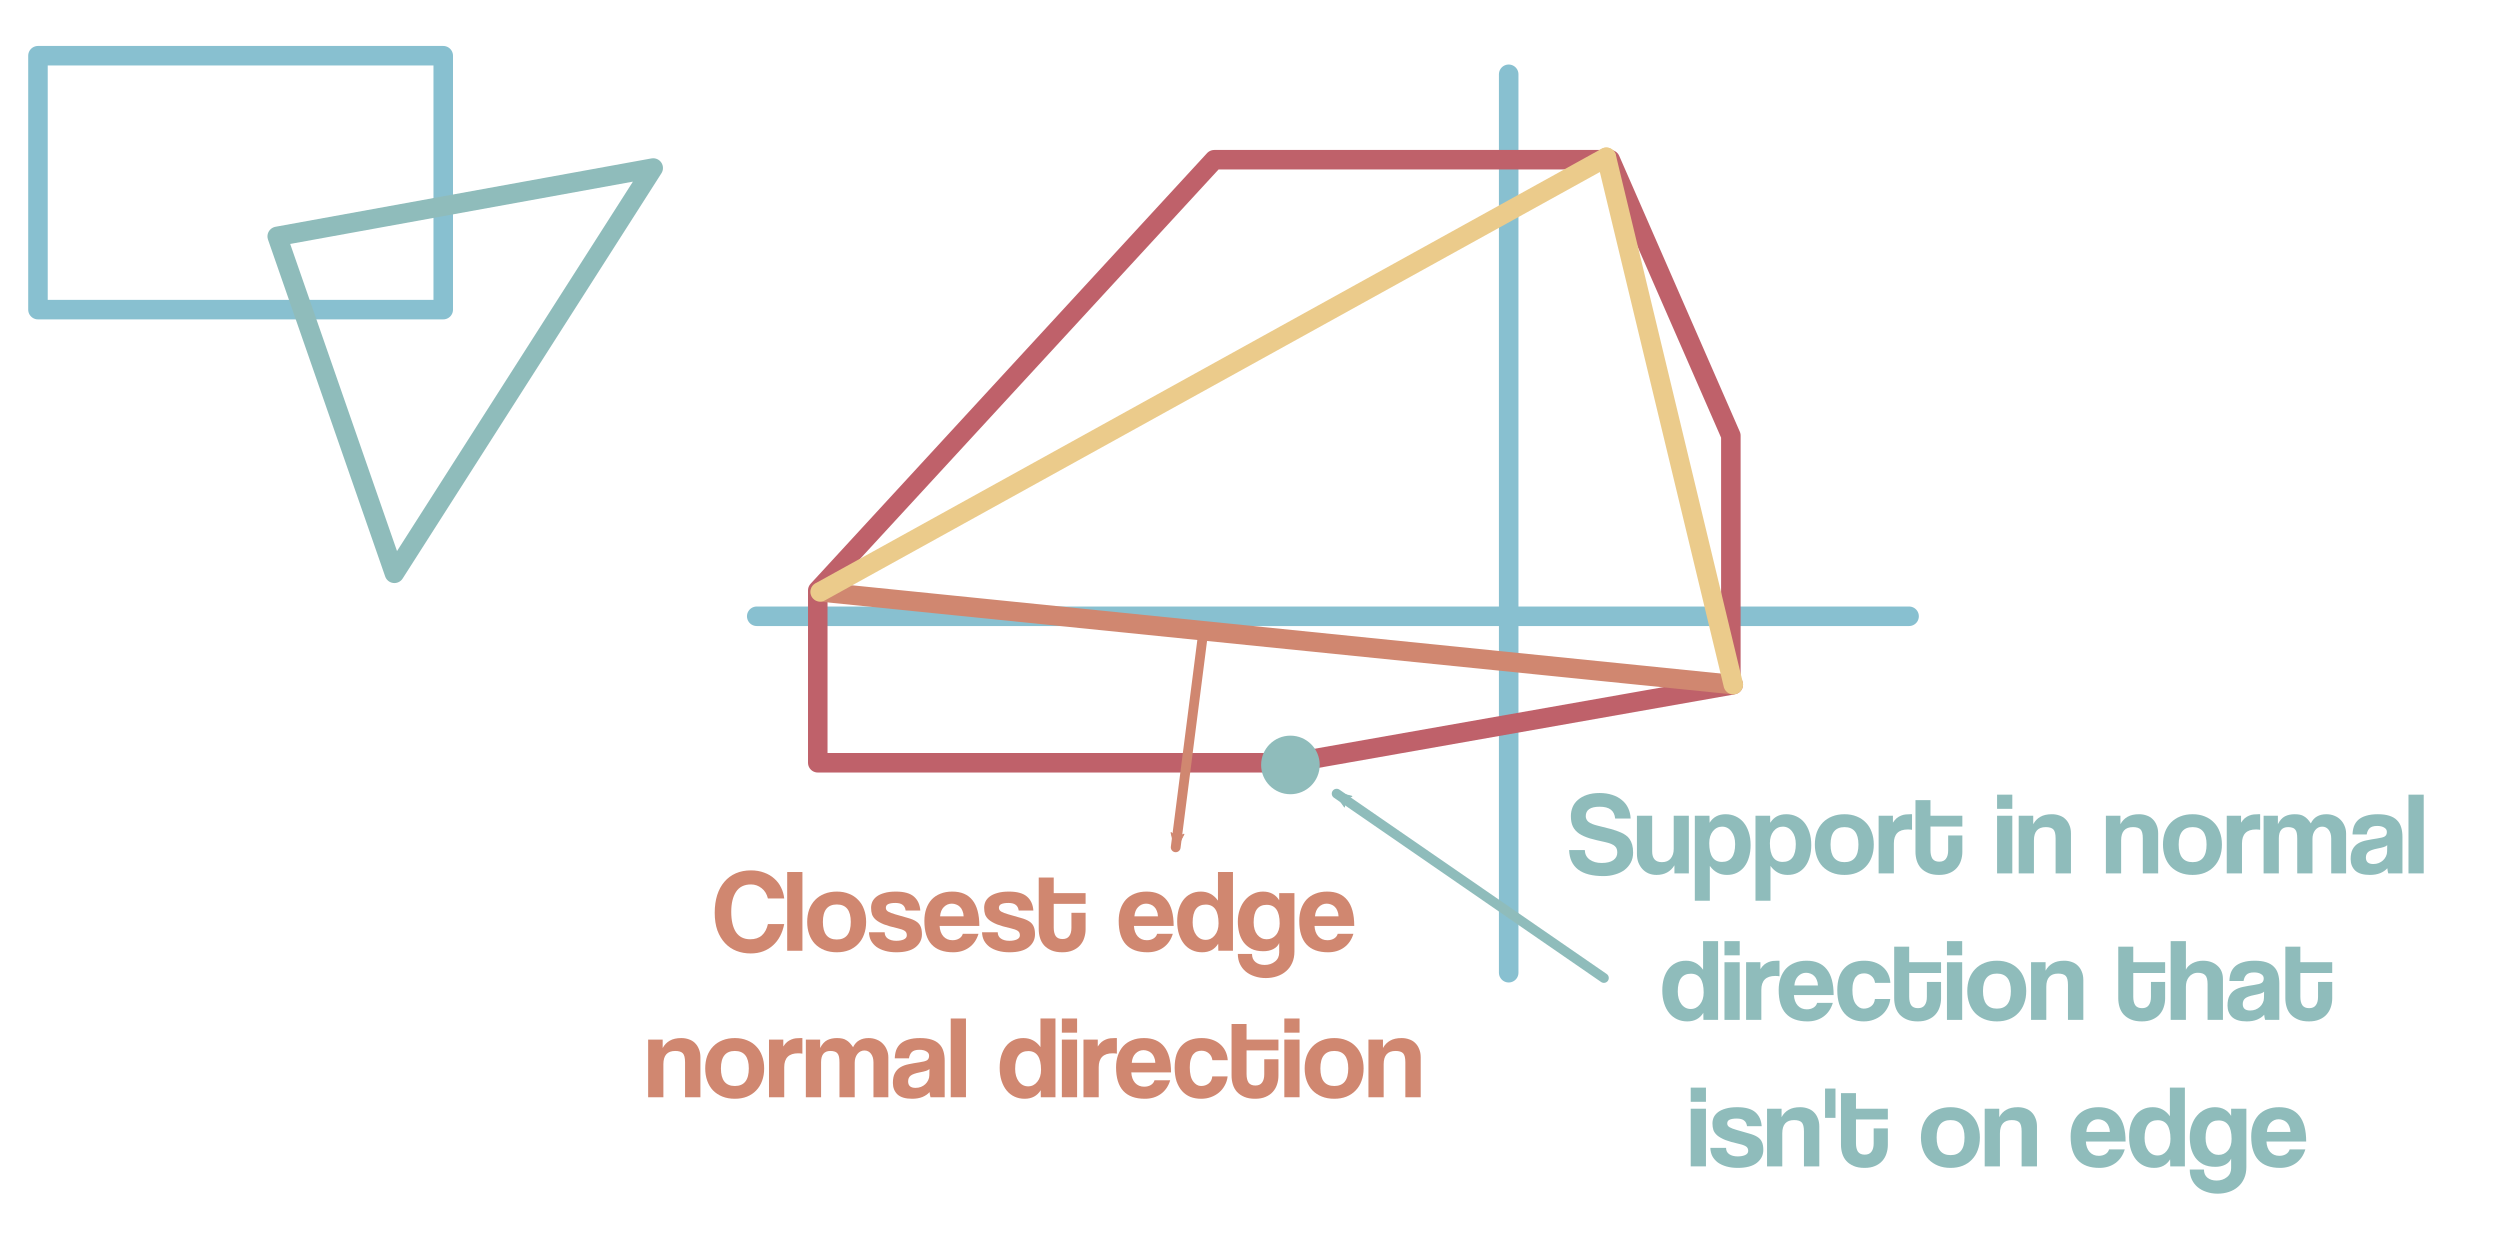 <?xml version="1.0" encoding="UTF-8" standalone="no"?>
<!-- Generator: Adobe Illustrator 21.0.2, SVG Export Plug-In . SVG Version: 6.00 Build 0)  -->

<svg
   xmlns:dc="http://purl.org/dc/elements/1.1/"
   xmlns:cc="http://creativecommons.org/ns#"
   xmlns:rdf="http://www.w3.org/1999/02/22-rdf-syntax-ns#"
   xmlns:svg="http://www.w3.org/2000/svg"
   xmlns="http://www.w3.org/2000/svg"
   xmlns:sodipodi="http://sodipodi.sourceforge.net/DTD/sodipodi-0.dtd"
   xmlns:inkscape="http://www.inkscape.org/namespaces/inkscape"
   version="1.1"
   id="Layer_1"
   x="0px"
   y="0px"
   viewBox="0 0 512 256"
   style="enable-background:new 0 0 512 256;"
   xml:space="preserve"
   sodipodi:docname="search-further-supports.svg"
   inkscape:version="0.92.1 r"><defs
     id="defs7380"><marker
       inkscape:stockid="Arrow2Mend"
       orient="auto"
       refY="0.0"
       refX="0.0"
       id="marker9073"
       style="overflow:visible;"
       inkscape:isstock="true"><path
         id="path9071"
         style="fill-rule:evenodd;stroke-width:0.625;stroke-linejoin:round;stroke:#d08770;stroke-opacity:1;fill:#d08770;fill-opacity:1"
         d="M 8.719,4.034 L -2.207,0.016 L 8.719,-4.002 C 6.973,-1.63 6.983,1.616 8.719,4.034 z "
         transform="scale(0.6) rotate(180) translate(0,0)" /></marker><marker
       inkscape:stockid="Arrow2Mend"
       orient="auto"
       refY="0.0"
       refX="0.0"
       id="Arrow2Mend"
       style="overflow:visible;"
       inkscape:isstock="true"><path
         id="path4853"
         style="fill-rule:evenodd;stroke-width:0.625;stroke-linejoin:round;stroke:#d08770;stroke-opacity:1;fill:#d08770;fill-opacity:1"
         d="M 8.719,4.034 L -2.207,0.016 L 8.719,-4.002 C 6.973,-1.63 6.983,1.616 8.719,4.034 z "
         transform="scale(0.6) rotate(180) translate(0,0)" /></marker><marker
       inkscape:stockid="Arrow2Lend"
       orient="auto"
       refY="0.0"
       refX="0.0"
       id="Arrow2Lend"
       style="overflow:visible;"
       inkscape:isstock="true"><path
         id="path4847"
         style="fill-rule:evenodd;stroke-width:0.625;stroke-linejoin:round;stroke:#d08770;stroke-opacity:1;fill:#d08770;fill-opacity:1"
         d="M 8.719,4.034 L -2.207,0.016 L 8.719,-4.002 C 6.973,-1.63 6.983,1.616 8.719,4.034 z "
         transform="scale(1.1) rotate(180) translate(1,0)" /></marker><marker
       inkscape:stockid="Arrow1Send"
       orient="auto"
       refY="0.0"
       refX="0.0"
       id="Arrow1Send"
       style="overflow:visible;"
       inkscape:isstock="true"><path
         id="path4841"
         d="M 0.0,0.0 L 5.0,-5.0 L -12.5,0.0 L 5.0,5.0 L 0.0,0.0 z "
         style="fill-rule:evenodd;stroke:#d08770;stroke-width:1pt;stroke-opacity:1;fill:#d08770;fill-opacity:1"
         transform="scale(0.2) rotate(180) translate(6,0)" /></marker><marker
       inkscape:stockid="Arrow1Lend"
       orient="auto"
       refY="0.0"
       refX="0.0"
       id="Arrow1Lend"
       style="overflow:visible;"
       inkscape:isstock="true"><path
         id="path4829"
         d="M 0.0,0.0 L 5.0,-5.0 L -12.5,0.0 L 5.0,5.0 L 0.0,0.0 z "
         style="fill-rule:evenodd;stroke:#d08770;stroke-width:1pt;stroke-opacity:1;fill:#d08770;fill-opacity:1"
         transform="scale(0.8) rotate(180) translate(12.5,0)" /></marker><marker
       inkscape:stockid="Arrow2Mend"
       orient="auto"
       refY="0"
       refX="0"
       id="Arrow2Mend-7"
       style="overflow:visible"
       inkscape:isstock="true"><path
         inkscape:connector-curvature="0"
         id="path4853-8"
         style="fill:#8fbcbb;fill-opacity:1;fill-rule:evenodd;stroke:#8fbcbb;stroke-width:0.625;stroke-linejoin:round;stroke-opacity:1"
         d="M 8.719,4.034 -2.207,0.016 8.719,-4.002 c -1.745,2.372 -1.735,5.617 -6e-7,8.035 z"
         transform="scale(-0.6)" /></marker><marker
       inkscape:stockid="Arrow2Mend"
       orient="auto"
       refY="0"
       refX="0"
       id="marker9073-9"
       style="overflow:visible"
       inkscape:isstock="true"><path
         inkscape:connector-curvature="0"
         id="path9071-6"
         style="fill:#8fbcbb;fill-opacity:1;fill-rule:evenodd;stroke:#8fbcbb;stroke-width:0.625;stroke-linejoin:round;stroke-opacity:1"
         d="M 8.719,4.034 -2.207,0.016 8.719,-4.002 c -1.745,2.372 -1.735,5.617 -6e-7,8.035 z"
         transform="scale(-0.6)" /></marker></defs><sodipodi:namedview
     pagecolor="#ffffff"
     bordercolor="#666666"
     borderopacity="1"
     objecttolerance="10"
     gridtolerance="10"
     guidetolerance="10"
     inkscape:pageopacity="0"
     inkscape:pageshadow="2"
     inkscape:window-width="1920"
     inkscape:window-height="1016"
     id="namedview7378"
     showgrid="false"
     inkscape:zoom="1.5854659"
     inkscape:cx="133.22635"
     inkscape:cy="118.74877"
     inkscape:window-x="0"
     inkscape:window-y="34"
     inkscape:window-maximized="1"
     inkscape:current-layer="Layer_1" /><style
     type="text/css"
     id="style7281">
	.st0{fill:none;stroke:#88c0d0;stroke-width:4;stroke-linecap:round;stroke-linejoin:round;stroke-miterlimit:10;}
	.st1{fill:none;stroke:#8fbcbb;stroke-width:4;stroke-linecap:round;stroke-linejoin:round;stroke-miterlimit:10;}
	.st2{fill:none;stroke:#bf616a;stroke-width:4;stroke-linecap:round;stroke-linejoin:round;stroke-miterlimit:10;}
	.st3{fill:#ebcb8b;}
	.st4{fill:none;stroke:#d08770;stroke-width:4;stroke-linecap:round;stroke-linejoin:round;}
	.st5{fill:#d08770;}
	.st6{fill:none;stroke:#ebcb8b;stroke-width:4;stroke-linecap:round;stroke-linejoin:round;stroke-miterlimit:10;}
</style><line
     class="st0"
     x1="308.979"
     y1="15.213"
     x2="308.979"
     y2="199.213"
     id="line7283"
     style="fill:none;stroke:#88c0d0;stroke-width:4;stroke-linecap:round;stroke-linejoin:round;stroke-miterlimit:10" /><line
     class="st0"
     x1="154.979"
     y1="126.213"
     x2="390.979"
     y2="126.213"
     id="line7285"
     style="fill:none;stroke:#88c0d0;stroke-width:4;stroke-linecap:round;stroke-linejoin:round;stroke-miterlimit:10" /><rect
     x="7.775"
     y="11.411"
     class="st0"
     width="83"
     height="52"
     id="rect7287"
     style="fill:none;stroke:#88c0d0;stroke-width:4;stroke-linecap:round;stroke-linejoin:round;stroke-miterlimit:10" /><polygon
     class="st1"
     points="110,132 86,63 163,49 "
     id="polygon7289"
     transform="translate(-29.225,-14.589)"
     style="fill:none;stroke:#8fbcbb;stroke-width:4;stroke-linecap:round;stroke-linejoin:round;stroke-miterlimit:10" /><polyline
     class="st2"
     points="224.5,151.7 305.7,63.5 386.8,63.5 411.5,120 411.5,171.1 321.5,187 224.5,187 224.5,151.7 "
     id="polyline7291"
     transform="translate(-57.021,-30.787)"
     style="fill:none;stroke:#bf616a;stroke-width:4;stroke-linecap:round;stroke-linejoin:round;stroke-miterlimit:10" /><line
     class="st6"
     x1="354.979"
     y1="140.213"
     x2="167.979"
     y2="121.213"
     id="line7345"
     style="opacity:1;vector-effect:none;fill:none;fill-opacity:1;stroke:#d08770;stroke-width:4;stroke-linecap:round;stroke-linejoin:round;stroke-miterlimit:4;stroke-dasharray:none;stroke-dashoffset:0;stroke-opacity:1" /><line
     class="st6"
     x1="167.979"
     y1="121.213"
     x2="328.979"
     y2="32.213"
     id="line7349"
     style="fill:none;stroke:#ebcb8b;stroke-width:4;stroke-linecap:round;stroke-linejoin:round;stroke-miterlimit:10" /><line
     class="st6"
     x1="354.979"
     y1="140.213"
     x2="328.979"
     y2="32.213"
     id="line7351"
     style="fill:none;stroke:#ebcb8b;stroke-width:4;stroke-linecap:round;stroke-linejoin:round;stroke-miterlimit:10" /><g
     id="g7353" /><g
     id="g7355" /><g
     id="g7357" /><g
     id="g7359" /><g
     id="g7361" /><g
     id="g7363" /><g
     id="g7365" /><g
     id="g7367" /><g
     id="g7369" /><g
     id="g7371" /><g
     id="g7373" /><g
     id="g7375" /><circle
     class="st3"
     cx="264.276"
     cy="156.66"
     r="6"
     id="circle8944"
     style="fill:#8fbcbb;fill-opacity:1" /><path
     style="opacity:1;vector-effect:none;fill:none;fill-opacity:1;fill-rule:evenodd;stroke:#d08770;stroke-width:2;stroke-linecap:round;stroke-linejoin:round;stroke-miterlimit:4;stroke-dasharray:none;stroke-dashoffset:0;stroke-opacity:1;marker-end:url(#marker9073)"
     d="m 246.458,129.223 -5.677,44.309"
     id="path9055"
     inkscape:connector-curvature="0"
     sodipodi:nodetypes="cc" /><g
     aria-label="Support in normal
direction that
isn't on edge"
     style="font-style:normal;font-variant:normal;font-weight:normal;font-stretch:normal;font-size:24px;line-height:125%;font-family:Coolvetica;-inkscape-font-specification:Coolvetica;letter-spacing:0px;word-spacing:0px;fill:#8fbcbb;fill-opacity:1;stroke:none;stroke-width:1px;stroke-linecap:butt;stroke-linejoin:miter;stroke-opacity:1"
     id="text9665"><path
       d="m 330.787,167.641 q -0.12,-1.224 -0.888,-1.824 -0.768,-0.6 -2.304,-0.6 -2.832,0 -2.832,1.944 0,0.696 0.576,1.176 0.6,0.456 1.896,0.768 1.536,0.36 2.664,0.672 1.128,0.312 2.064,0.72 0.528,0.216 0.984,0.552 0.48,0.312 0.792,0.792 0.336,0.48 0.528,1.152 0.192,0.672 0.192,1.632 0,1.152 -0.48,2.04 -0.48,0.888 -1.296,1.512 -0.816,0.6 -1.92,0.912 -1.104,0.336 -2.328,0.336 -3.48,0 -5.232,-1.344 -1.752,-1.344 -1.848,-3.984 h 3.216 q 0.024,1.224 0.984,1.944 0.984,0.696 2.448,0.696 1.584,0 2.4,-0.576 0.816,-0.576 0.816,-1.56 0,-0.384 -0.096,-0.696 -0.096,-0.336 -0.384,-0.6 -0.264,-0.264 -0.744,-0.456 -0.48,-0.216 -1.248,-0.384 -1.824,-0.384 -3.168,-0.768 -1.32,-0.408 -2.184,-0.984 -0.864,-0.6 -1.272,-1.44 -0.408,-0.84 -0.408,-2.136 0,-0.984 0.36,-1.848 0.36,-0.864 1.104,-1.488 0.744,-0.648 1.824,-1.008 1.104,-0.384 2.592,-0.384 1.44,0 2.592,0.384 1.152,0.36 1.968,1.056 0.84,0.672 1.296,1.656 0.456,0.96 0.504,2.136 z"
       style="text-align:center;text-anchor:middle;fill:#8fbcbb;fill-opacity:1"
       id="path14727" /><path
       d="m 342.922,178.873 v -1.656 q -1.2,1.968 -3.672,1.968 -0.888,0 -1.632,-0.312 -0.72,-0.312 -1.248,-0.888 -0.528,-0.576 -0.84,-1.368 -0.288,-0.792 -0.288,-1.776 v -7.776 h 3.12 v 7.296 q 0,2.208 1.992,2.208 1.2,0 1.8,-0.744 0.624,-0.768 0.624,-1.944 v -6.816 h 3.096 v 11.808 z"
       style="text-align:center;text-anchor:middle;fill:#8fbcbb;fill-opacity:1"
       id="path14729" /><path
       d="m 352.669,176.521 q 2.688,0 2.688,-3.648 0,-1.584 -0.744,-2.568 -0.744,-1.008 -1.92,-1.008 -1.128,0 -1.896,0.936 -0.744,0.936 -0.744,2.448 0,3.84 2.616,3.84 z m -5.568,7.944 v -17.4 h 3 l 0.024,1.44 q 1.08,-1.752 3.288,-1.752 1.104,0 2.04,0.432 0.96,0.432 1.632,1.248 0.672,0.816 1.056,1.992 0.384,1.176 0.384,2.664 0,1.344 -0.336,2.472 -0.312,1.104 -0.936,1.92 -0.624,0.816 -1.536,1.272 -0.888,0.432 -2.04,0.432 -2.184,0 -3.504,-1.848 v 7.128 z"
       style="text-align:center;text-anchor:middle;fill:#8fbcbb;fill-opacity:1"
       id="path14731" /><path
       d="m 365.091,176.521 q 2.688,0 2.688,-3.648 0,-1.584 -0.744,-2.568 -0.744,-1.008 -1.92,-1.008 -1.128,0 -1.896,0.936 -0.744,0.936 -0.744,2.448 0,3.84 2.616,3.84 z m -5.568,7.944 v -17.4 h 3 l 0.024,1.44 q 1.08,-1.752 3.288,-1.752 1.104,0 2.04,0.432 0.96,0.432 1.632,1.248 0.672,0.816 1.056,1.992 0.384,1.176 0.384,2.664 0,1.344 -0.336,2.472 -0.312,1.104 -0.936,1.92 -0.624,0.816 -1.536,1.272 -0.888,0.432 -2.04,0.432 -2.184,0 -3.504,-1.848 v 7.128 z"
       style="text-align:center;text-anchor:middle;fill:#8fbcbb;fill-opacity:1"
       id="path14733" /><path
       d="m 377.753,176.569 q 2.856,0 2.856,-3.6 0,-3.576 -2.856,-3.576 -2.856,0 -2.856,3.576 0,3.6 2.856,3.6 z m 0,2.616 q -1.44,0 -2.568,-0.456 -1.128,-0.456 -1.92,-1.272 -0.768,-0.816 -1.176,-1.968 -0.408,-1.152 -0.408,-2.52 0,-1.392 0.408,-2.544 0.432,-1.152 1.224,-1.968 0.792,-0.816 1.896,-1.248 1.128,-0.456 2.544,-0.456 1.392,0 2.496,0.456 1.104,0.432 1.872,1.248 0.792,0.792 1.2,1.944 0.432,1.152 0.432,2.568 0,1.416 -0.432,2.568 -0.408,1.128 -1.2,1.944 -0.768,0.816 -1.896,1.272 -1.104,0.432 -2.472,0.432 z"
       style="text-align:center;text-anchor:middle;fill:#8fbcbb;fill-opacity:1"
       id="path14735" /><path
       d="m 384.742,178.873 v -11.808 h 2.928 v 1.416 q 0.384,-0.6 0.792,-0.936 0.432,-0.336 0.864,-0.504 0.456,-0.192 0.912,-0.24 0.456,-0.048 0.936,-0.048 h 0.408 v 3.192 q -0.432,-0.072 -0.864,-0.072 -2.856,0 -2.856,2.856 v 6.144 z"
       style="text-align:center;text-anchor:middle;fill:#8fbcbb;fill-opacity:1"
       id="path14737" /><path
       d="m 398.984,171.097 h 2.904 v 3.36 q 0,0.936 -0.288,1.8 -0.264,0.84 -0.864,1.512 -0.576,0.648 -1.488,1.032 -0.888,0.384 -2.136,0.384 -1.296,0 -2.208,-0.384 -0.912,-0.384 -1.512,-1.032 -0.576,-0.648 -0.84,-1.512 -0.264,-0.864 -0.264,-1.824 v -10.56 h 3.072 v 3.192 h 6.528 v 2.208 h -6.528 v 4.848 q 0,1.128 0.408,1.752 0.432,0.6 1.392,0.6 0.936,0 1.368,-0.6 0.456,-0.6 0.456,-1.704 z"
       style="text-align:center;text-anchor:middle;fill:#8fbcbb;fill-opacity:1"
       id="path14739" /><path
       d="m 409.001,178.873 v -11.808 h 3.12 v 11.808 z m 0,-13.224 v -2.904 h 3.12 v 2.904 z"
       style="text-align:center;text-anchor:middle;fill:#8fbcbb;fill-opacity:1"
       id="path14741" /><path
       d="m 420.989,178.873 v -7.152 q 0,-1.368 -0.456,-1.848 -0.456,-0.48 -1.56,-0.48 -2.424,0 -2.424,2.712 v 6.768 h -3.12 v -11.808 h 2.976 v 1.728 q 0.552,-1.008 1.464,-1.512 0.912,-0.528 2.352,-0.528 0.84,0 1.56,0.264 0.72,0.24 1.224,0.744 0.528,0.504 0.816,1.248 0.312,0.72 0.312,1.68 v 8.184 z"
       style="text-align:center;text-anchor:middle;fill:#8fbcbb;fill-opacity:1"
       id="path14743" /><path
       d="m 438.848,178.873 v -7.152 q 0,-1.368 -0.456,-1.848 -0.456,-0.48 -1.56,-0.48 -2.424,0 -2.424,2.712 v 6.768 h -3.12 v -11.808 h 2.976 v 1.728 q 0.552,-1.008 1.464,-1.512 0.912,-0.528 2.352,-0.528 0.84,0 1.56,0.264 0.72,0.24 1.224,0.744 0.528,0.504 0.816,1.248 0.312,0.72 0.312,1.68 v 8.184 z"
       style="text-align:center;text-anchor:middle;fill:#8fbcbb;fill-opacity:1"
       id="path14745" /><path
       d="m 449.05,176.569 q 2.856,0 2.856,-3.6 0,-3.576 -2.856,-3.576 -2.856,0 -2.856,3.576 0,3.6 2.856,3.6 z m 0,2.616 q -1.44,0 -2.568,-0.456 -1.128,-0.456 -1.92,-1.272 -0.768,-0.816 -1.176,-1.968 -0.408,-1.152 -0.408,-2.52 0,-1.392 0.408,-2.544 0.432,-1.152 1.224,-1.968 0.792,-0.816 1.896,-1.248 1.128,-0.456 2.544,-0.456 1.392,0 2.496,0.456 1.104,0.432 1.872,1.248 0.792,0.792 1.2,1.944 0.432,1.152 0.432,2.568 0,1.416 -0.432,2.568 -0.408,1.128 -1.2,1.944 -0.768,0.816 -1.896,1.272 -1.104,0.432 -2.472,0.432 z"
       style="text-align:center;text-anchor:middle;fill:#8fbcbb;fill-opacity:1"
       id="path14747" /><path
       d="m 456.038,178.873 v -11.808 h 2.928 v 1.416 q 0.384,-0.6 0.792,-0.936 0.432,-0.336 0.864,-0.504 0.456,-0.192 0.912,-0.24 0.456,-0.048 0.936,-0.048 h 0.408 v 3.192 q -0.432,-0.072 -0.864,-0.072 -2.856,0 -2.856,2.856 v 6.144 z"
       style="text-align:center;text-anchor:middle;fill:#8fbcbb;fill-opacity:1"
       id="path14749" /><path
       d="m 477.433,178.873 v -7.152 q 0,-1.08 -0.504,-1.752 -0.504,-0.672 -1.344,-0.672 -0.864,0 -1.44,0.72 -0.552,0.72 -0.552,1.8 v 7.056 h -3.12 v -7.104 q 0,-0.72 -0.096,-1.176 -0.096,-0.456 -0.336,-0.72 -0.216,-0.264 -0.576,-0.36 -0.36,-0.12 -0.864,-0.12 -1.896,0 -1.896,2.304 v 7.176 h -3.12 v -11.808 h 2.928 v 1.728 q 0.6,-1.176 1.44,-1.608 0.84,-0.432 2.016,-0.432 0.6,0 1.056,0.096 0.48,0.096 0.84,0.336 0.384,0.216 0.72,0.576 0.336,0.36 0.672,0.864 0.48,-0.984 1.272,-1.416 0.792,-0.456 1.92,-0.456 0.888,0 1.632,0.312 0.744,0.288 1.272,0.84 0.528,0.528 0.816,1.248 0.312,0.72 0.312,1.536 v 8.184 z"
       style="text-align:center;text-anchor:middle;fill:#8fbcbb;fill-opacity:1"
       id="path14751" /><path
       d="m 488.902,173.089 q -0.24,0.24 -0.696,0.384 -0.456,0.144 -1.32,0.312 -1.344,0.264 -1.848,0.672 -0.504,0.408 -0.504,1.176 0,1.32 1.512,1.32 0.6,0 1.104,-0.192 0.528,-0.216 0.888,-0.552 0.384,-0.36 0.6,-0.816 0.24,-0.48 0.24,-1.008 z m 0.216,5.784 q -0.144,-0.456 -0.192,-1.056 -0.552,0.624 -1.464,1.008 -0.912,0.36 -2.112,0.36 -2.04,0 -3,-0.888 -0.936,-0.912 -0.936,-2.352 0,-1.272 0.408,-2.016 0.408,-0.768 1.128,-1.2 0.72,-0.432 1.704,-0.624 1.008,-0.216 2.184,-0.384 1.176,-0.168 1.584,-0.432 0.408,-0.288 0.408,-0.912 0,-0.576 -0.552,-0.888 -0.528,-0.336 -1.44,-0.336 -1.08,0 -1.56,0.48 -0.456,0.48 -0.576,1.272 h -2.904 q 0.024,-0.912 0.288,-1.68 0.288,-0.768 0.888,-1.32 0.624,-0.552 1.608,-0.84 0.984,-0.312 2.4,-0.312 1.392,0 2.352,0.312 0.984,0.312 1.56,0.912 0.6,0.576 0.864,1.464 0.264,0.864 0.264,1.968 v 7.464 z"
       style="text-align:center;text-anchor:middle;fill:#8fbcbb;fill-opacity:1"
       id="path14753" /><path
       d="m 493.257,178.873 v -16.128 h 3.12 v 16.128 z"
       style="text-align:center;text-anchor:middle;fill:#8fbcbb;fill-opacity:1"
       id="path14755" /><path
       d="m 346.271,206.641 q 1.128,0 1.872,-0.936 0.768,-0.936 0.768,-2.448 0,-3.84 -2.616,-3.84 -2.688,0 -2.688,3.648 0,1.584 0.744,2.592 0.744,0.984 1.92,0.984 z m 2.592,2.232 -0.024,-1.44 q -1.08,1.752 -3.288,1.752 -1.128,0 -2.064,-0.432 -0.936,-0.432 -1.608,-1.248 -0.672,-0.816 -1.056,-1.992 -0.384,-1.176 -0.384,-2.664 0,-1.344 0.312,-2.448 0.336,-1.128 0.96,-1.944 0.624,-0.816 1.512,-1.248 0.912,-0.456 2.064,-0.456 2.184,0 3.504,1.848 v -5.856 h 3.072 v 16.128 z"
       style="text-align:center;text-anchor:middle;fill:#8fbcbb;fill-opacity:1"
       id="path14757" /><path
       d="m 353.173,208.873 v -11.808 h 3.12 v 11.808 z m 0,-13.224 v -2.904 h 3.12 v 2.904 z"
       style="text-align:center;text-anchor:middle;fill:#8fbcbb;fill-opacity:1"
       id="path14759" /><path
       d="m 357.601,208.873 v -11.808 h 2.928 v 1.416 q 0.384,-0.6 0.792,-0.936 0.432,-0.336 0.864,-0.504 0.456,-0.192 0.912,-0.24 0.456,-0.048 0.936,-0.048 h 0.408 v 3.192 q -0.432,-0.072 -0.864,-0.072 -2.856,0 -2.856,2.856 v 6.144 z"
       style="text-align:center;text-anchor:middle;fill:#8fbcbb;fill-opacity:1"
       id="path14761" /><path
       d="m 372.314,201.817 q -0.024,-0.648 -0.24,-1.128 -0.192,-0.504 -0.528,-0.816 -0.336,-0.336 -0.768,-0.48 -0.432,-0.168 -0.888,-0.168 -0.936,0 -1.632,0.696 -0.672,0.672 -0.768,1.896 z m -4.92,1.968 q 0.072,1.344 0.768,2.136 0.72,0.792 1.872,0.792 0.768,0 1.344,-0.336 0.6,-0.36 0.768,-0.984 h 3.216 q -0.552,1.824 -1.92,2.808 -1.368,0.984 -3.264,0.984 -5.904,0 -5.904,-6.432 0,-1.368 0.384,-2.472 0.384,-1.104 1.104,-1.896 0.744,-0.792 1.8,-1.2 1.056,-0.432 2.424,-0.432 2.736,0 4.128,1.752 1.416,1.752 1.416,5.28 z"
       style="text-align:center;text-anchor:middle;fill:#8fbcbb;fill-opacity:1"
       id="path14763" /><path
       d="m 387.124,204.601 q -0.12,1.032 -0.6,1.872 -0.456,0.84 -1.176,1.44 -0.72,0.6 -1.656,0.936 -0.912,0.336 -1.992,0.336 -1.2,0 -2.208,-0.384 -0.984,-0.408 -1.704,-1.2 -0.72,-0.816 -1.128,-1.992 -0.384,-1.2 -0.384,-2.784 0,-1.584 0.384,-2.736 0.408,-1.152 1.128,-1.872 0.72,-0.744 1.728,-1.104 1.032,-0.36 2.28,-0.36 1.152,0 2.088,0.312 0.96,0.312 1.656,0.912 0.72,0.6 1.128,1.44 0.408,0.84 0.48,1.872 h -3.144 q -0.12,-0.912 -0.744,-1.416 -0.6,-0.528 -1.488,-0.528 -0.504,0 -0.936,0.168 -0.432,0.168 -0.768,0.576 -0.312,0.384 -0.504,1.056 -0.192,0.648 -0.192,1.608 0,1.944 0.696,2.88 0.696,0.936 1.608,0.936 0.912,0 1.56,-0.504 0.648,-0.504 0.744,-1.464 z"
       style="text-align:center;text-anchor:middle;fill:#8fbcbb;fill-opacity:1"
       id="path14765" /><path
       d="m 394.625,201.097 h 2.904 v 3.36 q 0,0.936 -0.288,1.8 -0.264,0.84 -0.864,1.512 -0.576,0.648 -1.488,1.032 -0.888,0.384 -2.136,0.384 -1.296,0 -2.208,-0.384 -0.912,-0.384 -1.512,-1.032 -0.576,-0.648 -0.84,-1.512 -0.264,-0.864 -0.264,-1.824 v -10.56 h 3.072 v 3.192 h 6.528 v 2.208 h -6.528 v 4.848 q 0,1.128 0.408,1.752 0.432,0.6 1.392,0.6 0.936,0 1.368,-0.6 0.456,-0.6 0.456,-1.704 z"
       style="text-align:center;text-anchor:middle;fill:#8fbcbb;fill-opacity:1"
       id="path14767" /><path
       d="m 398.735,208.873 v -11.808 h 3.12 v 11.808 z m 0,-13.224 v -2.904 h 3.12 v 2.904 z"
       style="text-align:center;text-anchor:middle;fill:#8fbcbb;fill-opacity:1"
       id="path14769" /><path
       d="m 408.971,206.569 q 2.856,0 2.856,-3.6 0,-3.576 -2.856,-3.576 -2.856,0 -2.856,3.576 0,3.6 2.856,3.6 z m 0,2.616 q -1.44,0 -2.568,-0.456 -1.128,-0.456 -1.92,-1.272 -0.768,-0.816 -1.176,-1.968 -0.408,-1.152 -0.408,-2.52 0,-1.392 0.408,-2.544 0.432,-1.152 1.224,-1.968 0.792,-0.816 1.896,-1.248 1.128,-0.456 2.544,-0.456 1.392,0 2.496,0.456 1.104,0.432 1.872,1.248 0.792,0.792 1.2,1.944 0.432,1.152 0.432,2.568 0,1.416 -0.432,2.568 -0.408,1.128 -1.2,1.944 -0.768,0.816 -1.896,1.272 -1.104,0.432 -2.472,0.432 z"
       style="text-align:center;text-anchor:middle;fill:#8fbcbb;fill-opacity:1"
       id="path14771" /><path
       d="m 423.52,208.873 v -7.152 q 0,-1.368 -0.456,-1.848 -0.456,-0.48 -1.56,-0.48 -2.424,0 -2.424,2.712 v 6.768 h -3.12 v -11.808 h 2.976 v 1.728 q 0.552,-1.008 1.464,-1.512 0.912,-0.528 2.352,-0.528 0.84,0 1.56,0.264 0.72,0.24 1.224,0.744 0.528,0.504 0.816,1.248 0.312,0.72 0.312,1.68 v 8.184 z"
       style="text-align:center;text-anchor:middle;fill:#8fbcbb;fill-opacity:1"
       id="path14773" /><path
       d="m 440.516,201.097 h 2.904 v 3.36 q 0,0.936 -0.288,1.8 -0.264,0.84 -0.864,1.512 -0.576,0.648 -1.488,1.032 -0.888,0.384 -2.136,0.384 -1.296,0 -2.208,-0.384 -0.912,-0.384 -1.512,-1.032 -0.576,-0.648 -0.84,-1.512 -0.264,-0.864 -0.264,-1.824 v -10.56 h 3.072 v 3.192 h 6.528 v 2.208 h -6.528 v 4.848 q 0,1.128 0.408,1.752 0.432,0.6 1.392,0.6 0.936,0 1.368,-0.6 0.456,-0.6 0.456,-1.704 z"
       style="text-align:center;text-anchor:middle;fill:#8fbcbb;fill-opacity:1"
       id="path14775" /><path
       d="m 452.114,208.873 v -7.32 q 0,-1.344 -0.48,-1.824 -0.456,-0.504 -1.536,-0.504 -0.576,0 -1.032,0.24 -0.456,0.216 -0.768,0.624 -0.312,0.384 -0.48,0.912 -0.144,0.504 -0.144,1.104 v 6.768 h -3.12 v -16.128 h 3.12 v 5.856 q 0.168,-0.384 0.504,-0.72 0.36,-0.36 0.816,-0.6 0.456,-0.24 1.008,-0.384 0.552,-0.144 1.152,-0.144 1.824,0 2.952,1.008 1.152,0.984 1.152,2.76 v 8.352 z"
       style="text-align:center;text-anchor:middle;fill:#8fbcbb;fill-opacity:1"
       id="path14777" /><path
       d="m 463.683,203.089 q -0.24,0.24 -0.696,0.384 -0.456,0.144 -1.32,0.312 -1.344,0.264 -1.848,0.672 -0.504,0.408 -0.504,1.176 0,1.32 1.512,1.32 0.6,0 1.104,-0.192 0.528,-0.216 0.888,-0.552 0.384,-0.36 0.6,-0.816 0.24,-0.48 0.24,-1.008 z m 0.216,5.784 q -0.144,-0.456 -0.192,-1.056 -0.552,0.624 -1.464,1.008 -0.912,0.36 -2.112,0.36 -2.04,0 -3,-0.888 -0.936,-0.912 -0.936,-2.352 0,-1.272 0.408,-2.016 0.408,-0.768 1.128,-1.2 0.72,-0.432 1.704,-0.624 1.008,-0.216 2.184,-0.384 1.176,-0.168 1.584,-0.432 0.408,-0.288 0.408,-0.912 0,-0.576 -0.552,-0.888 -0.528,-0.336 -1.44,-0.336 -1.08,0 -1.56,0.48 -0.456,0.48 -0.576,1.272 h -2.904 q 0.024,-0.912 0.288,-1.68 0.288,-0.768 0.888,-1.32 0.624,-0.552 1.608,-0.84 0.984,-0.312 2.4,-0.312 1.392,0 2.352,0.312 0.984,0.312 1.56,0.912 0.6,0.576 0.864,1.464 0.264,0.864 0.264,1.968 v 7.464 z"
       style="text-align:center;text-anchor:middle;fill:#8fbcbb;fill-opacity:1"
       id="path14779" /><path
       d="m 474.734,201.097 h 2.904 v 3.36 q 0,0.936 -0.288,1.8 -0.264,0.84 -0.864,1.512 -0.576,0.648 -1.488,1.032 -0.888,0.384 -2.136,0.384 -1.296,0 -2.208,-0.384 -0.912,-0.384 -1.512,-1.032 -0.576,-0.648 -0.84,-1.512 -0.264,-0.864 -0.264,-1.824 v -10.56 h 3.072 v 3.192 h 6.528 v 2.208 h -6.528 v 4.848 q 0,1.128 0.408,1.752 0.432,0.6 1.392,0.6 0.936,0 1.368,-0.6 0.456,-0.6 0.456,-1.704 z"
       style="text-align:center;text-anchor:middle;fill:#8fbcbb;fill-opacity:1"
       id="path14781" /><path
       d="m 346.259,238.873 v -11.808 h 3.12 v 11.808 z m 0,-13.224 v -2.904 h 3.12 v 2.904 z"
       style="text-align:center;text-anchor:middle;fill:#8fbcbb;fill-opacity:1"
       id="path14783" /><path
       d="m 357.791,230.641 q -0.12,-0.816 -0.624,-1.176 -0.48,-0.384 -1.488,-0.384 -0.96,0 -1.464,0.24 -0.48,0.216 -0.48,0.768 0,0.48 0.48,0.768 0.504,0.288 1.44,0.552 1.536,0.432 2.592,0.744 1.056,0.288 1.68,0.696 0.648,0.408 0.912,1.032 0.288,0.6 0.288,1.632 0,1.584 -1.32,2.64 -1.32,1.032 -3.912,1.032 -1.272,0 -2.304,-0.288 -1.032,-0.288 -1.776,-0.816 -0.72,-0.552 -1.128,-1.296 -0.384,-0.768 -0.408,-1.704 h 3.216 q 0,0.84 0.648,1.296 0.672,0.456 1.728,0.456 0.888,0 1.512,-0.264 0.648,-0.288 0.648,-0.864 0,-0.648 -0.48,-0.936 -0.456,-0.288 -1.416,-0.504 -1.728,-0.384 -2.784,-0.792 -1.056,-0.432 -1.656,-0.936 -0.576,-0.504 -0.792,-1.104 -0.192,-0.6 -0.192,-1.344 0,-0.672 0.264,-1.272 0.288,-0.6 0.888,-1.056 0.6,-0.456 1.56,-0.72 0.96,-0.288 2.352,-0.288 2.544,0 3.72,1.032 1.176,1.032 1.296,2.856 z"
       style="text-align:center;text-anchor:middle;fill:#8fbcbb;fill-opacity:1"
       id="path14785" /><path
       d="m 369.45,238.873 v -7.152 q 0,-1.368 -0.456,-1.848 -0.456,-0.48 -1.56,-0.48 -2.424,0 -2.424,2.712 v 6.768 h -3.12 v -11.808 h 2.976 v 1.728 q 0.552,-1.008 1.464,-1.512 0.912,-0.528 2.352,-0.528 0.84,0 1.56,0.264 0.72,0.24 1.224,0.744 0.528,0.504 0.816,1.248 0.312,0.72 0.312,1.68 v 8.184 z"
       style="text-align:center;text-anchor:middle;fill:#8fbcbb;fill-opacity:1"
       id="path14787" /><path
       d="m 373.771,228.937 v -6 h 2.136 v 6 z"
       style="text-align:center;text-anchor:middle;fill:#8fbcbb;fill-opacity:1"
       id="path14789" /><path
       d="m 383.727,231.097 h 2.904 v 3.36 q 0,0.936 -0.288,1.8 -0.264,0.84 -0.864,1.512 -0.576,0.648 -1.488,1.032 -0.888,0.384 -2.136,0.384 -1.296,0 -2.208,-0.384 -0.912,-0.384 -1.512,-1.032 -0.576,-0.648 -0.84,-1.512 -0.264,-0.864 -0.264,-1.824 v -10.56 h 3.072 v 3.192 h 6.528 v 2.208 h -6.528 v 4.848 q 0,1.128 0.408,1.752 0.432,0.6 1.392,0.6 0.936,0 1.368,-0.6 0.456,-0.6 0.456,-1.704 z"
       style="text-align:center;text-anchor:middle;fill:#8fbcbb;fill-opacity:1"
       id="path14791" /><path
       d="m 399.479,236.569 q 2.856,0 2.856,-3.6 0,-3.576 -2.856,-3.576 -2.856,0 -2.856,3.576 0,3.6 2.856,3.6 z m 0,2.616 q -1.44,0 -2.568,-0.456 -1.128,-0.456 -1.92,-1.272 -0.768,-0.816 -1.176,-1.968 -0.408,-1.152 -0.408,-2.52 0,-1.392 0.408,-2.544 0.432,-1.152 1.224,-1.968 0.792,-0.816 1.896,-1.248 1.128,-0.456 2.544,-0.456 1.392,0 2.496,0.456 1.104,0.432 1.872,1.248 0.792,0.792 1.2,1.944 0.432,1.152 0.432,2.568 0,1.416 -0.432,2.568 -0.408,1.128 -1.2,1.944 -0.768,0.816 -1.896,1.272 -1.104,0.432 -2.472,0.432 z"
       style="text-align:center;text-anchor:middle;fill:#8fbcbb;fill-opacity:1"
       id="path14793" /><path
       d="m 414.028,238.873 v -7.152 q 0,-1.368 -0.456,-1.848 -0.456,-0.48 -1.56,-0.48 -2.424,0 -2.424,2.712 v 6.768 h -3.12 v -11.808 h 2.976 v 1.728 q 0.552,-1.008 1.464,-1.512 0.912,-0.528 2.352,-0.528 0.84,0 1.56,0.264 0.72,0.24 1.224,0.744 0.528,0.504 0.816,1.248 0.312,0.72 0.312,1.68 v 8.184 z"
       style="text-align:center;text-anchor:middle;fill:#8fbcbb;fill-opacity:1"
       id="path14795" /><path
       d="m 432.104,231.817 q -0.024,-0.648 -0.24,-1.128 -0.192,-0.504 -0.528,-0.816 -0.336,-0.336 -0.768,-0.48 -0.432,-0.168 -0.888,-0.168 -0.936,0 -1.632,0.696 -0.672,0.672 -0.768,1.896 z m -4.92,1.968 q 0.072,1.344 0.768,2.136 0.72,0.792 1.872,0.792 0.768,0 1.344,-0.336 0.6,-0.36 0.768,-0.984 h 3.216 q -0.552,1.824 -1.92,2.808 -1.368,0.984 -3.264,0.984 -5.904,0 -5.904,-6.432 0,-1.368 0.384,-2.472 0.384,-1.104 1.104,-1.896 0.744,-0.792 1.8,-1.2 1.056,-0.432 2.424,-0.432 2.736,0 4.128,1.752 1.416,1.752 1.416,5.28 z"
       style="text-align:center;text-anchor:middle;fill:#8fbcbb;fill-opacity:1"
       id="path14797" /><path
       d="m 441.873,236.641 q 1.128,0 1.872,-0.936 0.768,-0.936 0.768,-2.448 0,-3.84 -2.616,-3.84 -2.688,0 -2.688,3.648 0,1.584 0.744,2.592 0.744,0.984 1.92,0.984 z m 2.592,2.232 -0.024,-1.44 q -1.08,1.752 -3.288,1.752 -1.128,0 -2.064,-0.432 -0.936,-0.432 -1.608,-1.248 -0.672,-0.816 -1.056,-1.992 -0.384,-1.176 -0.384,-2.664 0,-1.344 0.312,-2.448 0.336,-1.128 0.96,-1.944 0.624,-0.816 1.512,-1.248 0.912,-0.456 2.064,-0.456 2.184,0 3.504,1.848 v -5.856 h 3.072 v 16.128 z"
       style="text-align:center;text-anchor:middle;fill:#8fbcbb;fill-opacity:1"
       id="path14799" /><path
       d="m 454.367,236.521 q 1.152,0 1.896,-0.864 0.768,-0.888 0.768,-2.4 0,-3.792 -2.664,-3.792 -2.664,0 -2.664,3.6 0,1.584 0.744,2.52 0.768,0.936 1.92,0.936 z m 2.568,0.768 q -0.336,0.792 -1.224,1.248 -0.864,0.432 -2.016,0.432 -1.464,0 -2.472,-0.504 -0.984,-0.528 -1.608,-1.368 -0.6,-0.84 -0.888,-1.944 -0.264,-1.104 -0.264,-2.256 0,-1.368 0.408,-2.496 0.408,-1.152 1.104,-1.944 0.696,-0.816 1.632,-1.248 0.936,-0.456 2.016,-0.456 2.208,0 3.312,1.776 v -1.464 h 3.12 v 11.928 q 0,1.344 -0.456,2.352 -0.456,1.032 -1.248,1.704 -0.792,0.696 -1.872,1.056 -1.08,0.36 -2.304,0.36 -1.224,0 -2.28,-0.36 -1.056,-0.336 -1.824,-0.984 -0.744,-0.624 -1.176,-1.536 -0.432,-0.912 -0.432,-2.064 h 2.904 q 0,1.08 0.696,1.656 0.72,0.6 1.896,0.6 1.248,0 2.112,-0.696 0.864,-0.672 0.864,-1.848 z"
       style="text-align:center;text-anchor:middle;fill:#8fbcbb;fill-opacity:1"
       id="path14801" /><path
       d="m 469.088,231.817 q -0.024,-0.648 -0.24,-1.128 -0.192,-0.504 -0.528,-0.816 -0.336,-0.336 -0.768,-0.48 -0.432,-0.168 -0.888,-0.168 -0.936,0 -1.632,0.696 -0.672,0.672 -0.768,1.896 z m -4.92,1.968 q 0.072,1.344 0.768,2.136 0.72,0.792 1.872,0.792 0.768,0 1.344,-0.336 0.6,-0.36 0.768,-0.984 h 3.216 q -0.552,1.824 -1.92,2.808 -1.368,0.984 -3.264,0.984 -5.904,0 -5.904,-6.432 0,-1.368 0.384,-2.472 0.384,-1.104 1.104,-1.896 0.744,-0.792 1.8,-1.2 1.056,-0.432 2.424,-0.432 2.736,0 4.128,1.752 1.416,1.752 1.416,5.28 z"
       style="text-align:center;text-anchor:middle;fill:#8fbcbb;fill-opacity:1"
       id="path14803" /></g><g
     aria-label="Closest edge
normal direction"
     style="font-style:normal;font-variant:normal;font-weight:normal;font-stretch:normal;font-size:24px;line-height:125%;font-family:Coolvetica;-inkscape-font-specification:Coolvetica;letter-spacing:0px;word-spacing:0px;fill:#d08770;fill-opacity:1;stroke:none;stroke-width:1px;stroke-linecap:butt;stroke-linejoin:miter;stroke-opacity:1"
     id="text9665-2"><path
       d="m 160.606,189.244 q -0.264,1.368 -0.84,2.472 -0.576,1.104 -1.464,1.896 -0.864,0.792 -2.016,1.224 -1.152,0.432 -2.544,0.432 -1.56,0 -2.928,-0.528 -1.344,-0.528 -2.328,-1.584 -0.984,-1.056 -1.56,-2.592 -0.552,-1.56 -0.552,-3.624 0,-2.016 0.504,-3.624 0.528,-1.632 1.488,-2.736 0.96,-1.128 2.328,-1.728 1.392,-0.6 3.096,-0.6 1.488,0 2.688,0.456 1.224,0.432 2.088,1.224 0.888,0.768 1.392,1.824 0.528,1.056 0.648,2.256 h -3.336 q -0.336,-1.368 -1.296,-2.112 -0.96,-0.768 -2.16,-0.768 -2.088,0 -3.072,1.512 -0.984,1.488 -0.984,4.104 0,2.664 0.96,4.152 0.984,1.464 2.928,1.464 1.488,0 2.376,-0.792 0.912,-0.816 1.248,-2.328 z"
       style="text-align:center;text-anchor:middle;fill:#d08770;fill-opacity:1"
       id="path14674" /><path
       d="m 161.216,194.716 v -16.128 h 3.12 v 16.128 z"
       style="text-align:center;text-anchor:middle;fill:#d08770;fill-opacity:1"
       id="path14676" /><path
       d="m 171.384,192.412 q 2.856,0 2.856,-3.6 0,-3.576 -2.856,-3.576 -2.856,0 -2.856,3.576 0,3.6 2.856,3.6 z m 0,2.616 q -1.44,0 -2.568,-0.456 -1.128,-0.456 -1.92,-1.272 -0.768,-0.816 -1.176,-1.968 -0.408,-1.152 -0.408,-2.52 0,-1.392 0.408,-2.544 0.432,-1.152 1.224,-1.968 0.792,-0.816 1.896,-1.248 1.128,-0.456 2.544,-0.456 1.392,0 2.496,0.456 1.104,0.432 1.872,1.248 0.792,0.792 1.2,1.944 0.432,1.152 0.432,2.568 0,1.416 -0.432,2.568 -0.408,1.128 -1.2,1.944 -0.768,0.816 -1.896,1.272 -1.104,0.432 -2.472,0.432 z"
       style="text-align:center;text-anchor:middle;fill:#d08770;fill-opacity:1"
       id="path14678" /><path
       d="m 185.477,186.484 q -0.12,-0.816 -0.624,-1.176 -0.48,-0.384 -1.488,-0.384 -0.96,0 -1.464,0.24 -0.48,0.216 -0.48,0.768 0,0.48 0.48,0.768 0.504,0.288 1.44,0.552 1.536,0.432 2.592,0.744 1.056,0.288 1.68,0.696 0.648,0.408 0.912,1.032 0.288,0.6 0.288,1.632 0,1.584 -1.32,2.64 -1.32,1.032 -3.912,1.032 -1.272,0 -2.304,-0.288 -1.032,-0.288 -1.776,-0.816 -0.72,-0.552 -1.128,-1.296 -0.384,-0.768 -0.408,-1.704 h 3.216 q 0,0.84 0.648,1.296 0.672,0.456 1.728,0.456 0.888,0 1.512,-0.264 0.648,-0.288 0.648,-0.864 0,-0.648 -0.48,-0.936 -0.456,-0.288 -1.416,-0.504 -1.728,-0.384 -2.784,-0.792 -1.056,-0.432 -1.656,-0.936 -0.576,-0.504 -0.792,-1.104 -0.192,-0.6 -0.192,-1.344 0,-0.672 0.264,-1.272 0.288,-0.6 0.888,-1.056 0.6,-0.456 1.56,-0.72 0.96,-0.288 2.352,-0.288 2.544,0 3.72,1.032 1.176,1.032 1.296,2.856 z"
       style="text-align:center;text-anchor:middle;fill:#d08770;fill-opacity:1"
       id="path14680" /><path
       d="m 197.352,187.66 q -0.024,-0.648 -0.24,-1.128 -0.192,-0.504 -0.528,-0.816 -0.336,-0.336 -0.768,-0.48 -0.432,-0.168 -0.888,-0.168 -0.936,0 -1.632,0.696 -0.672,0.672 -0.768,1.896 z m -4.92,1.968 q 0.072,1.344 0.768,2.136 0.72,0.792 1.872,0.792 0.768,0 1.344,-0.336 0.6,-0.36 0.768,-0.984 h 3.216 q -0.552,1.824 -1.92,2.808 -1.368,0.984 -3.264,0.984 -5.904,0 -5.904,-6.432 0,-1.368 0.384,-2.472 0.384,-1.104 1.104,-1.896 0.744,-0.792 1.8,-1.2 1.056,-0.432 2.424,-0.432 2.736,0 4.128,1.752 1.416,1.752 1.416,5.28 z"
       style="text-align:center;text-anchor:middle;fill:#d08770;fill-opacity:1"
       id="path14682" /><path
       d="m 208.633,186.484 q -0.12,-0.816 -0.624,-1.176 -0.48,-0.384 -1.488,-0.384 -0.96,0 -1.464,0.24 -0.48,0.216 -0.48,0.768 0,0.48 0.48,0.768 0.504,0.288 1.44,0.552 1.536,0.432 2.592,0.744 1.056,0.288 1.68,0.696 0.648,0.408 0.912,1.032 0.288,0.6 0.288,1.632 0,1.584 -1.32,2.64 -1.32,1.032 -3.912,1.032 -1.272,0 -2.304,-0.288 -1.032,-0.288 -1.776,-0.816 -0.72,-0.552 -1.128,-1.296 -0.384,-0.768 -0.408,-1.704 h 3.216 q 0,0.84 0.648,1.296 0.672,0.456 1.728,0.456 0.888,0 1.512,-0.264 0.648,-0.288 0.648,-0.864 0,-0.648 -0.48,-0.936 -0.456,-0.288 -1.416,-0.504 -1.728,-0.384 -2.784,-0.792 -1.056,-0.432 -1.656,-0.936 -0.576,-0.504 -0.792,-1.104 -0.192,-0.6 -0.192,-1.344 0,-0.672 0.264,-1.272 0.288,-0.6 0.888,-1.056 0.6,-0.456 1.56,-0.72 0.96,-0.288 2.352,-0.288 2.544,0 3.72,1.032 1.176,1.032 1.296,2.856 z"
       style="text-align:center;text-anchor:middle;fill:#d08770;fill-opacity:1"
       id="path14684" /><path
       d="m 219.428,186.94 h 2.904 v 3.36 q 0,0.936 -0.288,1.8 -0.264,0.84 -0.864,1.512 -0.576,0.648 -1.488,1.032 -0.888,0.384 -2.136,0.384 -1.296,0 -2.208,-0.384 -0.912,-0.384 -1.512,-1.032 -0.576,-0.648 -0.84,-1.512 -0.264,-0.864 -0.264,-1.824 v -10.56 h 3.072 v 3.192 h 6.528 v 2.208 h -6.528 v 4.848 q 0,1.128 0.408,1.752 0.432,0.6 1.392,0.6 0.936,0 1.368,-0.6 0.456,-0.6 0.456,-1.704 z"
       style="text-align:center;text-anchor:middle;fill:#d08770;fill-opacity:1"
       id="path14686" /><path
       d="m 237.149,187.66 q -0.024,-0.648 -0.24,-1.128 -0.192,-0.504 -0.528,-0.816 -0.336,-0.336 -0.768,-0.48 -0.432,-0.168 -0.888,-0.168 -0.936,0 -1.632,0.696 -0.672,0.672 -0.768,1.896 z m -4.92,1.968 q 0.072,1.344 0.768,2.136 0.72,0.792 1.872,0.792 0.768,0 1.344,-0.336 0.6,-0.36 0.768,-0.984 h 3.216 q -0.552,1.824 -1.92,2.808 -1.368,0.984 -3.264,0.984 -5.904,0 -5.904,-6.432 0,-1.368 0.384,-2.472 0.384,-1.104 1.104,-1.896 0.744,-0.792 1.8,-1.2 1.056,-0.432 2.424,-0.432 2.736,0 4.128,1.752 1.416,1.752 1.416,5.28 z"
       style="text-align:center;text-anchor:middle;fill:#d08770;fill-opacity:1"
       id="path14688" /><path
       d="m 246.918,192.484 q 1.128,0 1.872,-0.936 0.768,-0.936 0.768,-2.448 0,-3.84 -2.616,-3.84 -2.688,0 -2.688,3.648 0,1.584 0.744,2.592 0.744,0.984 1.92,0.984 z m 2.592,2.232 -0.024,-1.44 q -1.08,1.752 -3.288,1.752 -1.128,0 -2.064,-0.432 -0.936,-0.432 -1.608,-1.248 -0.672,-0.816 -1.056,-1.992 -0.384,-1.176 -0.384,-2.664 0,-1.344 0.312,-2.448 0.336,-1.128 0.96,-1.944 0.624,-0.816 1.512,-1.248 0.912,-0.456 2.064,-0.456 2.184,0 3.504,1.848 v -5.856 h 3.072 v 16.128 z"
       style="text-align:center;text-anchor:middle;fill:#d08770;fill-opacity:1"
       id="path14690" /><path
       d="m 259.412,192.364 q 1.152,0 1.896,-0.864 0.768,-0.888 0.768,-2.4 0,-3.792 -2.664,-3.792 -2.664,0 -2.664,3.6 0,1.584 0.744,2.52 0.768,0.936 1.92,0.936 z m 2.568,0.768 q -0.336,0.792 -1.224,1.248 -0.864,0.432 -2.016,0.432 -1.464,0 -2.472,-0.504 -0.984,-0.528 -1.608,-1.368 -0.6,-0.84 -0.888,-1.944 -0.264,-1.104 -0.264,-2.256 0,-1.368 0.408,-2.496 0.408,-1.152 1.104,-1.944 0.696,-0.816 1.632,-1.248 0.936,-0.456 2.016,-0.456 2.208,0 3.312,1.776 v -1.464 h 3.12 v 11.928 q 0,1.344 -0.456,2.352 -0.456,1.032 -1.248,1.704 -0.792,0.696 -1.872,1.056 -1.08,0.36 -2.304,0.36 -1.224,0 -2.28,-0.36 -1.056,-0.336 -1.824,-0.984 -0.744,-0.624 -1.176,-1.536 -0.432,-0.912 -0.432,-2.064 h 2.904 q 0,1.08 0.696,1.656 0.72,0.6 1.896,0.6 1.248,0 2.112,-0.696 0.864,-0.672 0.864,-1.848 z"
       style="text-align:center;text-anchor:middle;fill:#d08770;fill-opacity:1"
       id="path14692" /><path
       d="m 274.133,187.66 q -0.024,-0.648 -0.24,-1.128 -0.192,-0.504 -0.528,-0.816 -0.336,-0.336 -0.768,-0.48 -0.432,-0.168 -0.888,-0.168 -0.936,0 -1.632,0.696 -0.672,0.672 -0.768,1.896 z m -4.92,1.968 q 0.072,1.344 0.768,2.136 0.72,0.792 1.872,0.792 0.768,0 1.344,-0.336 0.6,-0.36 0.768,-0.984 h 3.216 q -0.552,1.824 -1.92,2.808 -1.368,0.984 -3.264,0.984 -5.904,0 -5.904,-6.432 0,-1.368 0.384,-2.472 0.384,-1.104 1.104,-1.896 0.744,-0.792 1.8,-1.2 1.056,-0.432 2.424,-0.432 2.736,0 4.128,1.752 1.416,1.752 1.416,5.28 z"
       style="text-align:center;text-anchor:middle;fill:#d08770;fill-opacity:1"
       id="path14694" /><path
       d="m 140.3,224.716 v -7.152 q 0,-1.368 -0.456,-1.848 -0.456,-0.48 -1.56,-0.48 -2.424,0 -2.424,2.712 v 6.768 h -3.12 v -11.808 h 2.976 v 1.728 q 0.552,-1.008 1.464,-1.512 0.912,-0.528 2.352,-0.528 0.84,0 1.56,0.264 0.72,0.24 1.224,0.744 0.528,0.504 0.816,1.248 0.312,0.72 0.312,1.68 v 8.184 z"
       style="text-align:center;text-anchor:middle;fill:#d08770;fill-opacity:1"
       id="path14696" /><path
       d="m 150.501,222.412 q 2.856,0 2.856,-3.6 0,-3.576 -2.856,-3.576 -2.856,0 -2.856,3.576 0,3.6 2.856,3.6 z m 0,2.616 q -1.44,0 -2.568,-0.456 -1.128,-0.456 -1.92,-1.272 -0.768,-0.816 -1.176,-1.968 -0.408,-1.152 -0.408,-2.52 0,-1.392 0.408,-2.544 0.432,-1.152 1.224,-1.968 0.792,-0.816 1.896,-1.248 1.128,-0.456 2.544,-0.456 1.392,0 2.496,0.456 1.104,0.432 1.872,1.248 0.792,0.792 1.2,1.944 0.432,1.152 0.432,2.568 0,1.416 -0.432,2.568 -0.408,1.128 -1.2,1.944 -0.768,0.816 -1.896,1.272 -1.104,0.432 -2.472,0.432 z"
       style="text-align:center;text-anchor:middle;fill:#d08770;fill-opacity:1"
       id="path14698" /><path
       d="m 157.49,224.716 v -11.808 h 2.928 v 1.416 q 0.384,-0.6 0.792,-0.936 0.432,-0.336 0.864,-0.504 0.456,-0.192 0.912,-0.24 0.456,-0.048 0.936,-0.048 h 0.408 v 3.192 q -0.432,-0.072 -0.864,-0.072 -2.856,0 -2.856,2.856 v 6.144 z"
       style="text-align:center;text-anchor:middle;fill:#d08770;fill-opacity:1"
       id="path14700" /><path
       d="m 178.885,224.716 v -7.152 q 0,-1.08 -0.504,-1.752 -0.504,-0.672 -1.344,-0.672 -0.864,0 -1.44,0.72 -0.552,0.72 -0.552,1.8 v 7.056 h -3.12 v -7.104 q 0,-0.72 -0.096,-1.176 -0.096,-0.456 -0.336,-0.72 -0.216,-0.264 -0.576,-0.36 -0.36,-0.12 -0.864,-0.12 -1.896,0 -1.896,2.304 v 7.176 h -3.12 v -11.808 h 2.928 v 1.728 q 0.6,-1.176 1.44,-1.608 0.84,-0.432 2.016,-0.432 0.6,0 1.056,0.096 0.48,0.096 0.84,0.336 0.384,0.216 0.72,0.576 0.336,0.36 0.672,0.864 0.48,-0.984 1.272,-1.416 0.792,-0.456 1.92,-0.456 0.888,0 1.632,0.312 0.744,0.288 1.272,0.84 0.528,0.528 0.816,1.248 0.312,0.72 0.312,1.536 v 8.184 z"
       style="text-align:center;text-anchor:middle;fill:#d08770;fill-opacity:1"
       id="path14702" /><path
       d="m 190.353,218.932 q -0.24,0.24 -0.696,0.384 -0.456,0.144 -1.32,0.312 -1.344,0.264 -1.848,0.672 -0.504,0.408 -0.504,1.176 0,1.32 1.512,1.32 0.6,0 1.104,-0.192 0.528,-0.216 0.888,-0.552 0.384,-0.36 0.6,-0.816 0.24,-0.48 0.24,-1.008 z m 0.216,5.784 q -0.144,-0.456 -0.192,-1.056 -0.552,0.624 -1.464,1.008 -0.912,0.36 -2.112,0.36 -2.04,0 -3,-0.888 -0.936,-0.912 -0.936,-2.352 0,-1.272 0.408,-2.016 0.408,-0.768 1.128,-1.2 0.72,-0.432 1.704,-0.624 1.008,-0.216 2.184,-0.384 1.176,-0.168 1.584,-0.432 0.408,-0.288 0.408,-0.912 0,-0.576 -0.552,-0.888 -0.528,-0.336 -1.44,-0.336 -1.08,0 -1.56,0.48 -0.456,0.48 -0.576,1.272 h -2.904 q 0.024,-0.912 0.288,-1.68 0.288,-0.768 0.888,-1.32 0.624,-0.552 1.608,-0.84 0.984,-0.312 2.4,-0.312 1.392,0 2.352,0.312 0.984,0.312 1.56,0.912 0.6,0.576 0.864,1.464 0.264,0.864 0.264,1.968 v 7.464 z"
       style="text-align:center;text-anchor:middle;fill:#d08770;fill-opacity:1"
       id="path14704" /><path
       d="m 194.709,224.716 v -16.128 h 3.12 v 16.128 z"
       style="text-align:center;text-anchor:middle;fill:#d08770;fill-opacity:1"
       id="path14706" /><path
       d="m 210.566,222.484 q 1.128,0 1.872,-0.936 0.768,-0.936 0.768,-2.448 0,-3.84 -2.616,-3.84 -2.688,0 -2.688,3.648 0,1.584 0.744,2.592 0.744,0.984 1.92,0.984 z m 2.592,2.232 -0.024,-1.44 q -1.08,1.752 -3.288,1.752 -1.128,0 -2.064,-0.432 -0.936,-0.432 -1.608,-1.248 -0.672,-0.816 -1.056,-1.992 -0.384,-1.176 -0.384,-2.664 0,-1.344 0.312,-2.448 0.336,-1.128 0.96,-1.944 0.624,-0.816 1.512,-1.248 0.912,-0.456 2.064,-0.456 2.184,0 3.504,1.848 v -5.856 h 3.072 v 16.128 z"
       style="text-align:center;text-anchor:middle;fill:#d08770;fill-opacity:1"
       id="path14708" /><path
       d="m 217.468,224.716 v -11.808 h 3.12 v 11.808 z m 0,-13.224 v -2.904 h 3.12 v 2.904 z"
       style="text-align:center;text-anchor:middle;fill:#d08770;fill-opacity:1"
       id="path14710" /><path
       d="m 221.896,224.716 v -11.808 h 2.928 v 1.416 q 0.384,-0.6 0.792,-0.936 0.432,-0.336 0.864,-0.504 0.456,-0.192 0.912,-0.24 0.456,-0.048 0.936,-0.048 h 0.408 v 3.192 q -0.432,-0.072 -0.864,-0.072 -2.856,0 -2.856,2.856 v 6.144 z"
       style="text-align:center;text-anchor:middle;fill:#d08770;fill-opacity:1"
       id="path14712" /><path
       d="m 236.61,217.66 q -0.024,-0.648 -0.24,-1.128 -0.192,-0.504 -0.528,-0.816 -0.336,-0.336 -0.768,-0.48 -0.432,-0.168 -0.888,-0.168 -0.936,0 -1.632,0.696 -0.672,0.672 -0.768,1.896 z m -4.92,1.968 q 0.072,1.344 0.768,2.136 0.72,0.792 1.872,0.792 0.768,0 1.344,-0.336 0.6,-0.36 0.768,-0.984 h 3.216 q -0.552,1.824 -1.92,2.808 -1.368,0.984 -3.264,0.984 -5.904,0 -5.904,-6.432 0,-1.368 0.384,-2.472 0.384,-1.104 1.104,-1.896 0.744,-0.792 1.8,-1.2 1.056,-0.432 2.424,-0.432 2.736,0 4.128,1.752 1.416,1.752 1.416,5.28 z"
       style="text-align:center;text-anchor:middle;fill:#d08770;fill-opacity:1"
       id="path14714" /><path
       d="m 251.419,220.444 q -0.12,1.032 -0.6,1.872 -0.456,0.84 -1.176,1.44 -0.72,0.6 -1.656,0.936 -0.912,0.336 -1.992,0.336 -1.2,0 -2.208,-0.384 -0.984,-0.408 -1.704,-1.2 -0.72,-0.816 -1.128,-1.992 -0.384,-1.2 -0.384,-2.784 0,-1.584 0.384,-2.736 0.408,-1.152 1.128,-1.872 0.72,-0.744 1.728,-1.104 1.032,-0.36 2.28,-0.36 1.152,0 2.088,0.312 0.96,0.312 1.656,0.912 0.72,0.6 1.128,1.44 0.408,0.84 0.48,1.872 h -3.144 q -0.12,-0.912 -0.744,-1.416 -0.6,-0.528 -1.488,-0.528 -0.504,0 -0.936,0.168 -0.432,0.168 -0.768,0.576 -0.312,0.384 -0.504,1.056 -0.192,0.648 -0.192,1.608 0,1.944 0.696,2.88 0.696,0.936 1.608,0.936 0.912,0 1.56,-0.504 0.648,-0.504 0.744,-1.464 z"
       style="text-align:center;text-anchor:middle;fill:#d08770;fill-opacity:1"
       id="path14716" /><path
       d="m 258.92,216.94 h 2.904 v 3.36 q 0,0.936 -0.288,1.8 -0.264,0.84 -0.864,1.512 -0.576,0.648 -1.488,1.032 -0.888,0.384 -2.136,0.384 -1.296,0 -2.208,-0.384 -0.912,-0.384 -1.512,-1.032 -0.576,-0.648 -0.84,-1.512 -0.264,-0.864 -0.264,-1.824 v -10.56 h 3.072 v 3.192 h 6.528 v 2.208 h -6.528 v 4.848 q 0,1.128 0.408,1.752 0.432,0.6 1.392,0.6 0.936,0 1.368,-0.6 0.456,-0.6 0.456,-1.704 z"
       style="text-align:center;text-anchor:middle;fill:#d08770;fill-opacity:1"
       id="path14718" /><path
       d="m 263.031,224.716 v -11.808 h 3.12 v 11.808 z m 0,-13.224 v -2.904 h 3.12 v 2.904 z"
       style="text-align:center;text-anchor:middle;fill:#d08770;fill-opacity:1"
       id="path14720" /><path
       d="m 273.267,222.412 q 2.856,0 2.856,-3.6 0,-3.576 -2.856,-3.576 -2.856,0 -2.856,3.576 0,3.6 2.856,3.6 z m 0,2.616 q -1.44,0 -2.568,-0.456 -1.128,-0.456 -1.92,-1.272 -0.768,-0.816 -1.176,-1.968 -0.408,-1.152 -0.408,-2.52 0,-1.392 0.408,-2.544 0.432,-1.152 1.224,-1.968 0.792,-0.816 1.896,-1.248 1.128,-0.456 2.544,-0.456 1.392,0 2.496,0.456 1.104,0.432 1.872,1.248 0.792,0.792 1.2,1.944 0.432,1.152 0.432,2.568 0,1.416 -0.432,2.568 -0.408,1.128 -1.2,1.944 -0.768,0.816 -1.896,1.272 -1.104,0.432 -2.472,0.432 z"
       style="text-align:center;text-anchor:middle;fill:#d08770;fill-opacity:1"
       id="path14722" /><path
       d="m 287.816,224.716 v -7.152 q 0,-1.368 -0.456,-1.848 -0.456,-0.48 -1.56,-0.48 -2.424,0 -2.424,2.712 v 6.768 h -3.12 v -11.808 h 2.976 v 1.728 q 0.552,-1.008 1.464,-1.512 0.912,-0.528 2.352,-0.528 0.84,0 1.56,0.264 0.72,0.24 1.224,0.744 0.528,0.504 0.816,1.248 0.312,0.72 0.312,1.68 v 8.184 z"
       style="text-align:center;text-anchor:middle;fill:#d08770;fill-opacity:1"
       id="path14724" /></g><path
     style="opacity:1;vector-effect:none;fill:none;fill-opacity:1;fill-rule:evenodd;stroke:#8fbcbb;stroke-width:2;stroke-linecap:round;stroke-linejoin:round;stroke-miterlimit:4;stroke-dasharray:none;stroke-dashoffset:0;stroke-opacity:1;marker-end:url(#marker9073-9)"
     d="M 328.479,200.293 273.743,162.539"
     id="path9055-2"
     inkscape:connector-curvature="0"
     sodipodi:nodetypes="cc" /></svg>